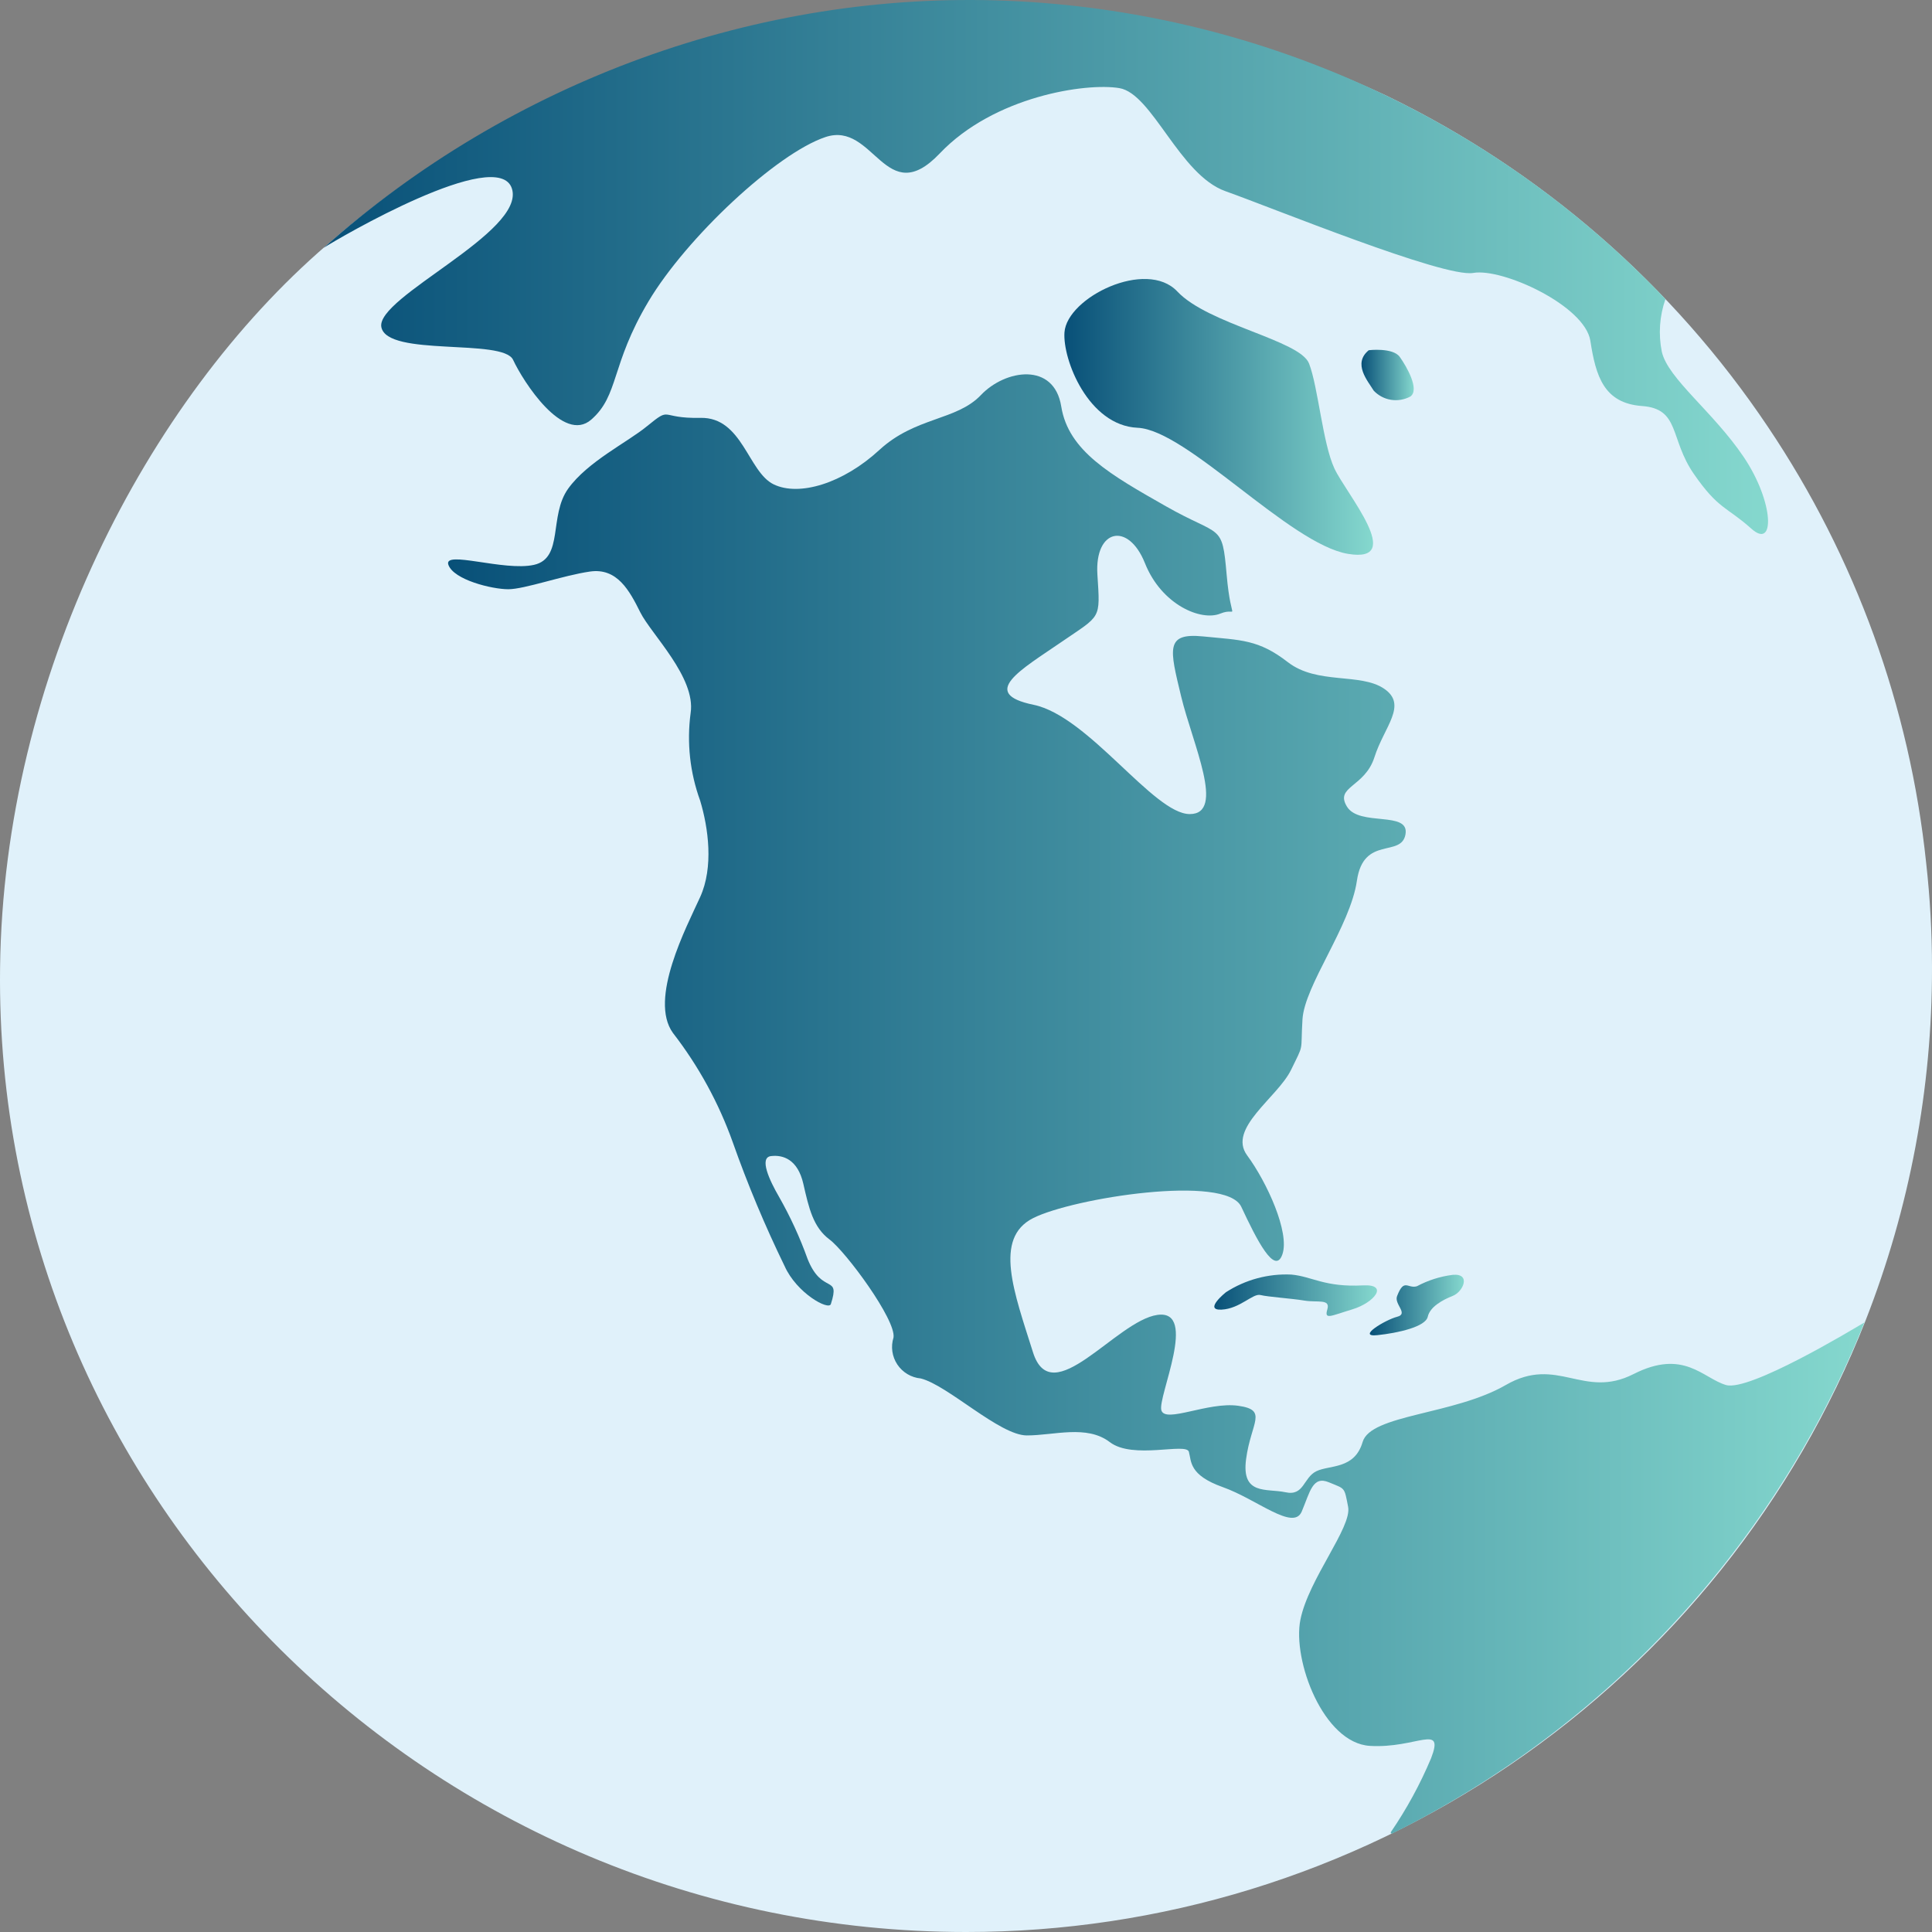 <svg width="213" height="213" viewBox="0 0 213 213" fill="none" xmlns="http://www.w3.org/2000/svg">
<rect x="0" y="0" width="213" height="213" fill="#808080" stroke="none"/>
<path d="M213 106.662C213.023 119.982 210.538 133.188 205.674 145.592C197.843 165.471 184.194 182.535 166.507 194.559C148.819 206.582 127.912 213.009 106.512 213C47.677 213 -0.718 165.388 0.008 106.694C0.395 74.561 16.145 44.135 36.01 27.029C51.778 13.24 71.233 4.338 91.992 1.415C112.751 -1.509 133.914 1.672 152.89 10.568C169.903 18.796 184.413 31.399 194.926 47.083C204.569 61.437 210.552 77.925 212.354 95.113C212.784 98.948 213 102.804 213 106.662Z" fill="#E0F1FA"/>
<path d="M193.038 58.245C190.343 55.845 189.44 56.151 186.745 52.253C184.05 48.355 185.244 45.069 181.032 44.763C176.82 44.457 175.933 41.462 175.336 37.58C174.739 33.698 165.654 29.526 162.426 30.09C159.199 30.654 140.222 22.89 135.122 21.086C130.023 19.282 127.054 10.327 123.407 9.715C119.76 9.103 109.61 10.601 103.607 16.915C97.604 23.229 96.394 13.307 91.004 15.111C85.614 16.915 75.69 26.192 71.494 33.231C67.299 40.27 68.267 43.572 65.185 46.261C62.103 48.951 57.681 42.074 56.568 39.674C55.454 37.274 42.69 39.368 42.044 36.066C41.399 32.764 57.956 25.596 56.439 20.796C54.922 15.996 37.305 26.267 35.688 27.322C56.253 8.992 83.513 -1.047 111.061 0.087C138.608 1.22 164.631 13.016 183.614 32.973C182.962 34.835 182.823 36.838 183.211 38.772C183.872 41.735 188.859 45.376 192.231 50.369C195.604 55.362 195.733 60.725 193.038 58.245Z" fill="url(#paint0_linear_5_763)"/>
<path d="M205.56 145.771C195.728 170.308 177.192 190.374 153.487 202.145C153.464 202.156 153.44 202.159 153.415 202.154C153.391 202.149 153.37 202.137 153.353 202.119C153.337 202.101 153.327 202.078 153.325 202.053C153.322 202.029 153.328 202.005 153.341 201.984C155.091 199.423 156.578 196.692 157.779 193.834C159.28 189.936 156.165 192.787 151.034 192.481C145.902 192.175 142.465 183.042 143.369 178.564C144.272 174.087 149.065 168.369 148.629 166.13C148.194 163.891 148.323 164.181 146.515 163.424C144.708 162.667 144.434 164.471 143.514 166.645C142.594 168.82 138.576 165.292 134.816 163.955C131.056 162.619 131.363 161.104 131.072 160.058C130.782 159.011 124.908 160.943 122.358 158.994C119.809 157.046 116.21 158.254 113.209 158.254C110.207 158.254 104.495 152.713 101.509 151.972C100.991 151.924 100.491 151.761 100.044 151.494C99.598 151.228 99.217 150.865 98.929 150.433C98.641 150 98.454 149.509 98.381 148.995C98.308 148.481 98.352 147.957 98.508 147.462C98.814 145.529 93.263 138.007 91.456 136.654C89.649 135.301 89.181 133.207 88.567 130.517C87.954 127.828 86.341 127.296 85.001 127.457C83.662 127.618 84.84 130.147 85.889 131.951C87.134 134.138 88.187 136.428 89.035 138.796C90.649 142.839 92.682 140.407 91.601 143.773C91.359 144.498 87.841 142.582 86.502 139.586C84.341 135.15 82.433 130.595 80.79 125.943C79.241 121.599 77.014 117.527 74.189 113.879C71.495 110.142 75.69 102.202 77.191 98.9C78.692 95.598 78.095 91.265 77.191 88.269C76.065 85.18 75.705 81.864 76.142 78.605C76.739 74.691 71.785 69.907 70.591 67.507C69.397 65.107 68.041 62.578 65.04 63.013C62.038 63.448 57.827 64.962 56.035 64.962C54.244 64.962 50.032 63.931 49.435 62.273C48.838 60.614 55.584 63.013 58.876 62.273C62.167 61.532 60.489 56.877 62.635 53.881C64.782 50.885 69.187 48.759 71.333 46.987C74.125 44.716 72.592 46.166 77.223 46.069C81.855 45.972 82.468 52.029 85.292 53.398C88.116 54.767 92.957 53.285 96.943 49.612C100.928 45.94 105.447 46.391 108.142 43.556C110.837 40.721 116.21 39.884 117.001 44.813C117.792 49.741 122.455 52.351 128.539 55.814C134.622 59.277 134.735 57.585 135.236 63.352C135.736 69.118 136.623 66.799 134.526 67.652C132.428 68.506 128.071 66.702 126.231 62.095C124.392 57.489 120.664 58.326 120.987 63.352C121.309 68.377 121.406 67.765 117.001 70.793C112.595 73.821 107.867 76.447 113.951 77.703C120.035 78.959 127.183 89.751 131.169 89.751C135.155 89.751 131.476 82.004 130.217 76.769C128.958 71.534 128.442 69.746 132.638 70.165C136.833 70.584 138.737 70.487 141.981 73C145.224 75.512 149.969 74.143 152.599 75.931C155.229 77.719 152.599 80.119 151.534 83.469C150.469 86.819 147.129 86.691 148.5 88.929C149.872 91.168 155.407 89.348 154.955 91.974C154.503 94.599 150.324 92.07 149.597 97.096C148.871 102.121 143.82 108.628 143.595 112.397C143.369 116.166 143.82 114.91 142.336 117.954C140.851 120.998 135.3 124.397 137.495 127.377C139.689 130.356 142.207 135.881 141.384 138.281C140.561 140.681 138.544 136.67 136.849 133.046C135.155 129.422 118.26 132.08 113.886 134.303C109.513 136.525 111.805 142.485 113.886 149.089C115.968 155.693 123.052 145.61 127.603 144.965C132.153 144.321 127.603 154.017 128.039 155.483C128.474 156.949 133.186 154.517 136.51 154.984C139.835 155.451 137.93 156.788 137.382 160.847C136.833 164.906 139.657 164.068 141.723 164.519C143.788 164.97 143.675 162.908 145.128 162.2C146.58 161.491 149.339 162.023 150.227 158.978C151.114 155.934 160.296 155.999 166.009 152.697C171.721 149.395 174.545 154.307 180.096 151.489C185.647 148.67 187.745 151.956 190.295 152.697C192.845 153.438 204.108 146.657 205.593 145.771C205.692 145.528 205.577 145.722 205.56 145.771Z" fill="url(#paint1_linear_5_763)"/>
<path d="M117.356 36.644C117.63 32.794 126.376 28.494 129.797 32.134C133.218 35.774 143.32 37.498 144.32 40.075C145.321 42.652 145.821 48.853 147.112 51.639C148.403 54.426 155.052 62.141 148.613 61.062C142.174 59.983 130.862 47.403 125.424 47.162C119.986 46.92 117.146 39.64 117.356 36.644Z" fill="url(#paint2_linear_5_763)"/>
<path d="M150.904 38.611C150.904 38.611 153.567 38.288 154.325 39.352C155.084 40.414 156.552 42.975 155.487 43.717C154.837 44.067 154.09 44.194 153.36 44.078C152.631 43.961 151.961 43.608 151.453 43.072C150.807 42.009 149.097 40.092 150.904 38.611Z" fill="url(#paint3_linear_5_763)"/>
<path d="M135.155 142.468C135.155 142.468 132.637 144.482 134.671 144.385C136.704 144.288 138.124 142.565 138.963 142.774C139.802 142.984 142.352 143.145 143.804 143.386C145.257 143.628 146.693 143.161 146.338 144.353C145.983 145.545 146.693 145.078 149.097 144.353C151.502 143.628 153.164 141.566 150.291 141.711C146.031 141.937 144.676 140.729 142.368 140.519C139.819 140.402 137.297 141.083 135.155 142.468Z" fill="url(#paint4_linear_5_763)"/>
<path d="M154.035 142.869C153.648 143.771 155.342 144.834 154.035 145.172C152.728 145.51 149.517 147.443 151.84 147.201C154.164 146.96 157.166 146.267 157.408 145.172C157.65 144.077 159.021 143.32 160.167 142.869C161.313 142.418 162.216 140.372 160.167 140.549C158.783 140.723 157.443 141.149 156.213 141.806C155.197 142.112 154.81 140.871 154.035 142.869Z" fill="url(#paint5_linear_5_763)"/>
<defs>
<linearGradient id="paint0_linear_5_763" x1="35.688" y1="29.435" x2="194.924" y2="29.435" gradientUnits="userSpaceOnUse">
<stop stop-color="#085078"/>
<stop offset="1" stop-color="#85D8CE"/>
</linearGradient>
<linearGradient id="paint1_linear_5_763" x1="49.398" y1="121.714" x2="205.633" y2="121.714" gradientUnits="userSpaceOnUse">
<stop stop-color="#085078"/>
<stop offset="1" stop-color="#85D8CE"/>
</linearGradient>
<linearGradient id="paint2_linear_5_763" x1="117.345" y1="45.961" x2="151.378" y2="45.961" gradientUnits="userSpaceOnUse">
<stop stop-color="#085078"/>
<stop offset="1" stop-color="#85D8CE"/>
</linearGradient>
<linearGradient id="paint3_linear_5_763" x1="150.099" y1="41.342" x2="155.861" y2="41.342" gradientUnits="userSpaceOnUse">
<stop stop-color="#085078"/>
<stop offset="1" stop-color="#85D8CE"/>
</linearGradient>
<linearGradient id="paint4_linear_5_763" x1="133.877" y1="142.794" x2="151.81" y2="142.794" gradientUnits="userSpaceOnUse">
<stop stop-color="#085078"/>
<stop offset="1" stop-color="#85D8CE"/>
</linearGradient>
<linearGradient id="paint5_linear_5_763" x1="151.019" y1="143.88" x2="161.388" y2="143.88" gradientUnits="userSpaceOnUse">
<stop stop-color="#085078"/>
<stop offset="1" stop-color="#85D8CE"/>
</linearGradient>
</defs>
</svg>
